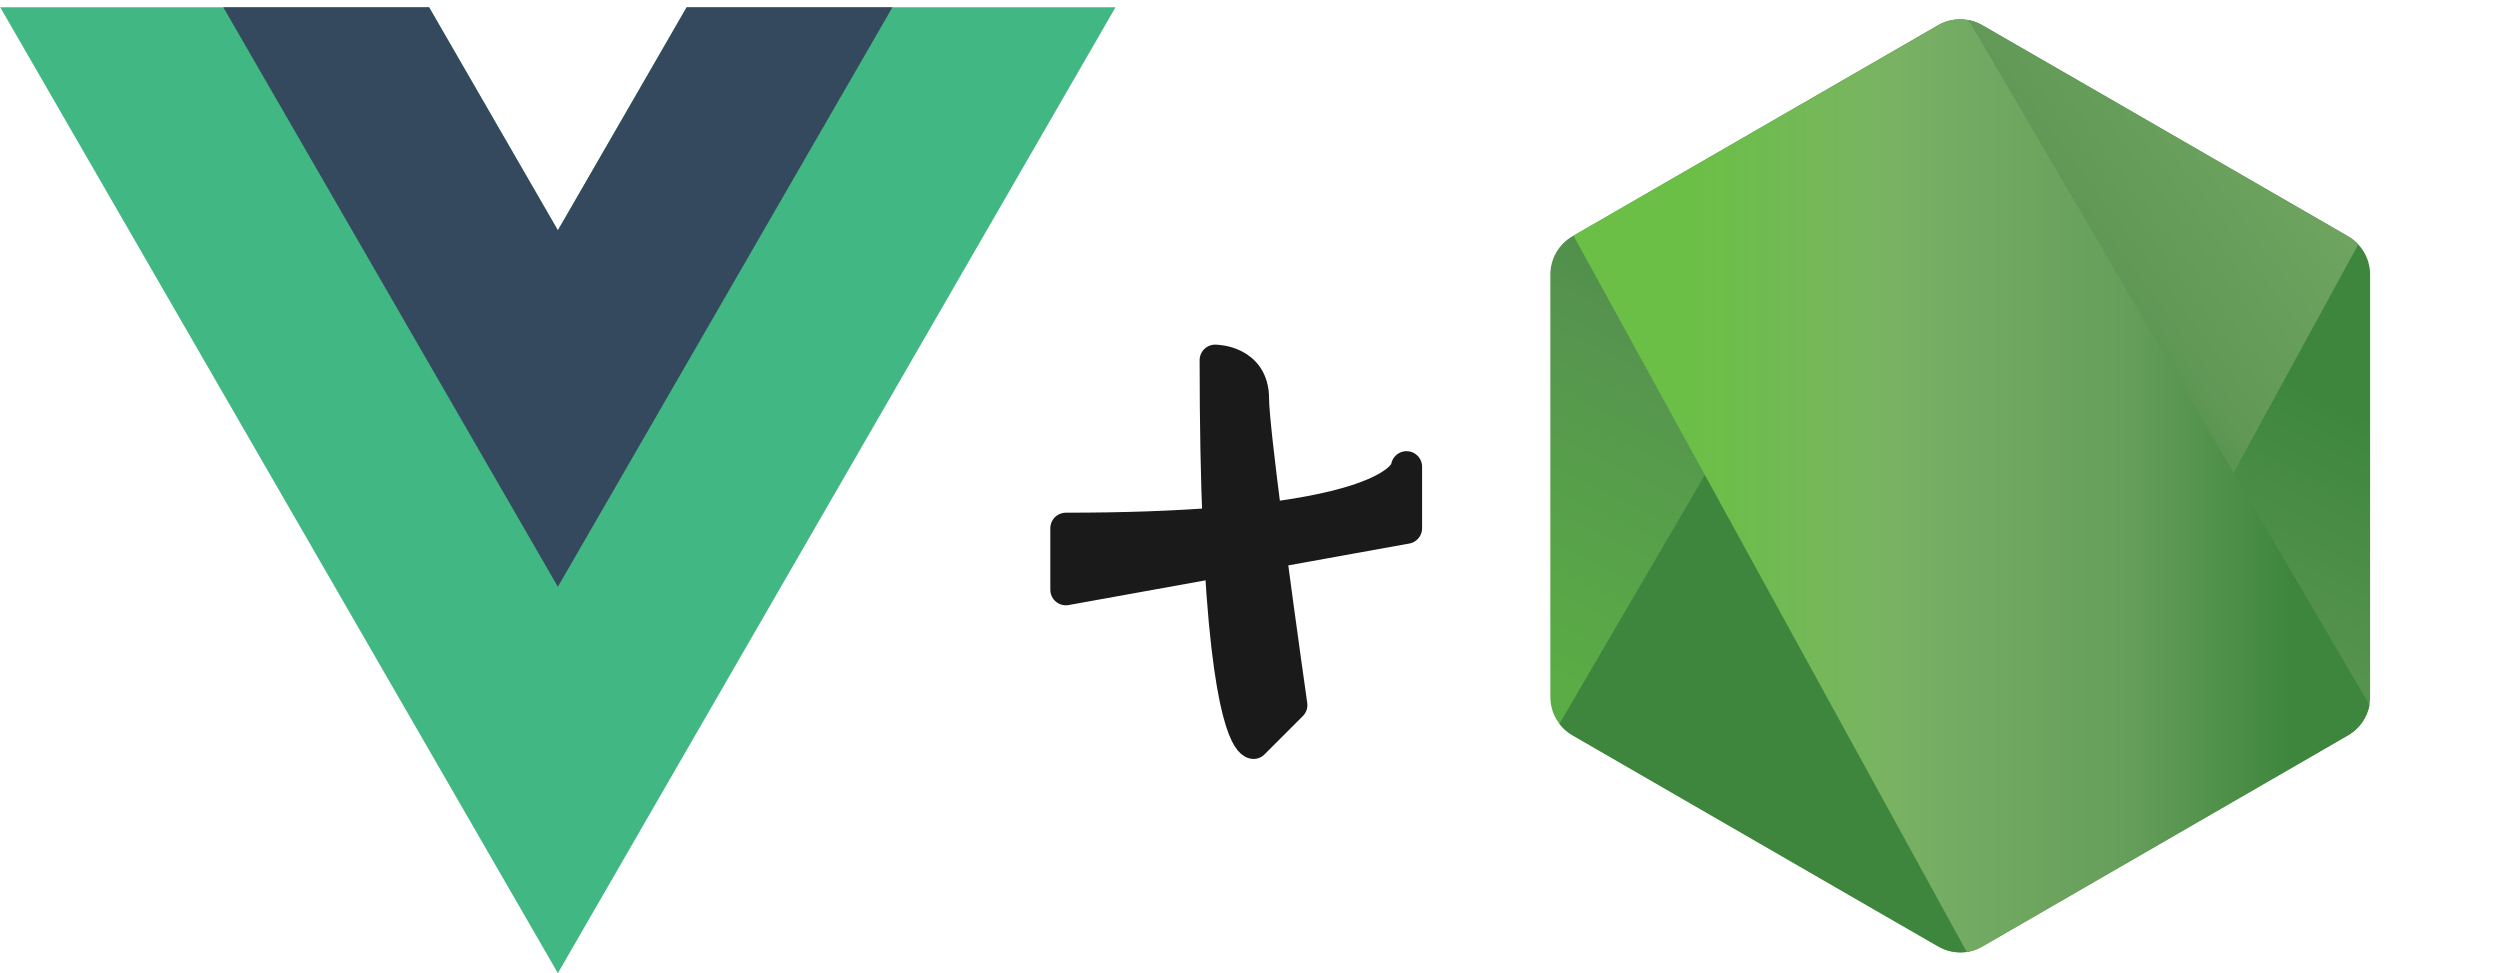 <?xml version="1.0" encoding="UTF-8"?>
<!-- Created with Inkscape (http://www.inkscape.org/) -->
<svg width="155.34mm" height="60.485mm" version="1.1" viewBox="0 0 155.34 60.485" xmlns="http://www.w3.org/2000/svg" xmlns:cc="http://creativecommons.org/ns#" xmlns:dc="http://purl.org/dc/elements/1.1/" xmlns:osb="http://www.openswatchbook.org/uri/2009/osb" xmlns:rdf="http://www.w3.org/1999/02/22-rdf-syntax-ns#" xmlns:xlink="http://www.w3.org/1999/xlink">
 <defs>
  <clipPath id="a">
   <path d="M239.03 226.605l-42.13 24.317c-1.578.91-2.546 2.59-2.546 4.406v48.668c0 1.817.968 3.496 2.546 4.406l42.133 24.336c1.575.907 3.517.907 5.09 0l42.126-24.336c1.57-.91 2.54-2.59 2.54-4.406v-48.668c0-1.816-.97-3.496-2.55-4.406l-42.12-24.317c-.79-.453-1.67-.68-2.55-.68-.88 0-1.76.227-2.55.68"/>
  </clipPath>
  <linearGradient id="b" x1="-.348" x2="1.251" gradientTransform="matrix(-38.065 77.652 -77.652 -38.065 258.72 244.63)" gradientUnits="userSpaceOnUse">
   <stop stop-color="#3E863D" offset=".3"/>
   <stop stop-color="#55934F" offset=".5"/>
   <stop stop-color="#5AAD45" offset=".8"/>
  </linearGradient>
  <clipPath id="c">
   <path d="M195.398 307.086c.403.523.907.976 1.5 1.316l36.14 20.875 6.02 3.46c.9.52 1.926.74 2.934.665.336-.027.672-.09 1-.183l44.434-81.36c-.34-.37-.738-.68-1.184-.94l-27.586-15.93-14.582-8.39c-.414-.24-.863-.41-1.32-.53zm0 0"/>
  </clipPath>
  <linearGradient id="d" x1="-.456" x2=".582" gradientTransform="matrix(106.81 -78.917 78.917 106.81 235.19 285.39)" gradientUnits="userSpaceOnUse">
   <stop stop-color="#3E863D" offset=".57"/>
   <stop stop-color="#619857" offset=".72"/>
   <stop stop-color="#76AC64" offset="1"/>
  </linearGradient>
  <clipPath id="e">
   <path d="M241.066 225.953c-.707.07-1.398.29-2.035.652l-42.01 24.247 45.3 82.51c.63-.09 1.25-.3 1.81-.624l42.13-24.336c1.3-.754 2.19-2.03 2.46-3.476l-46.18-78.89c-.34-.067-.68-.102-1.03-.102-.14 0-.28.007-.42.02"/>
  </clipPath>
  <linearGradient id="f" x1=".043" x2=".984" gradientTransform="translate(192.86 279.65) scale(97.417)" gradientUnits="userSpaceOnUse">
   <stop stop-color="#6BBF47" offset=".16"/>
   <stop stop-color="#79B461" offset=".38"/>
   <stop stop-color="#75AC64" offset=".47"/>
   <stop stop-color="#659E5A" offset=".7"/>
   <stop stop-color="#3E863D" offset=".9"/>
  </linearGradient>
  <linearGradient id="linearGradient3913" x1=".043" x2=".984" gradientTransform="matrix(97.417 0 0 97.417 1057.9 435.17)" gradientUnits="userSpaceOnUse" xlink:href="#f"/>
  <linearGradient id="linearGradient3934" x1=".043" x2=".984" gradientTransform="matrix(97.417 0 0 97.417 192.86 279.65)" gradientUnits="userSpaceOnUse" xlink:href="#f"/>
 </defs>
 <g transform="translate(-75.564 -115.25)">
  <g transform="matrix(.353 0 0 -.353 55.375 198.66)">
   <g transform="translate(178.06,235.01)">
    <path d="m0 0-22.669-39.264-22.669 39.264h-75.491l98.16-170.02 98.16 170.02z" fill="#41b883"/>
   </g>
   <g transform="translate(178.06,235.01)">
    <path d="m0 0-22.669-39.264-22.669 39.264h-36.227l58.896-102.01 58.896 102.01z" fill="#34495e"/>
   </g>
  </g>
  <path d="m151.07 137.63c0 4.016 0.069 7.341 0.182 10.117-2.557 0.202-5.662 0.326-9.459 0.326v3.821l9.574-1.729c0.638 11.274 2.085 11.277 2.085 11.277l2.381-2.381s-0.67-4.7-1.3-9.467l8.427-1.521v-3.822s-8e-3 2.112-8.708 3.196c-0.44-3.423-0.8-6.51-0.8-7.435 0-2.381-2.381-2.381-2.381-2.381z" fill="#1a1a1a" stroke="#1a1a1a" stroke-linecap="round" stroke-linejoin="round" stroke-width="1.933"/>
  <g transform="matrix(1.528 0 0 1.528 346.75 17.383)">
   <g transform="matrix(.353 0 0 .353 -183.04 -14.918)" clip-path="url(#a)">
    <path d="m331.36 246.79-118.72-58.19-60.87 124.17 118.71 58.193z" fill="url(#b)"/>
   </g>
   <g transform="matrix(.353 0 0 .353 -183.04 -14.918)" clip-path="url(#c)">
    <path d="m144.07 264 83.825 113.45 110.86-81.906-83.83-113.45z" fill="url(#d)"/>
   </g>
   <g transform="matrix(.353 0 0 .353 -183.04 -14.918)" clip-path="url(#e)">
    <path d="m197.02 225.93v107.43h91.683v-107.43z" fill="url(#linearGradient3934)"/>
    <path d="m1062 381.45v107.43h91.683v-107.43z" fill="url(#linearGradient3913)"/>
   </g>
  </g>
 </g>
</svg>
